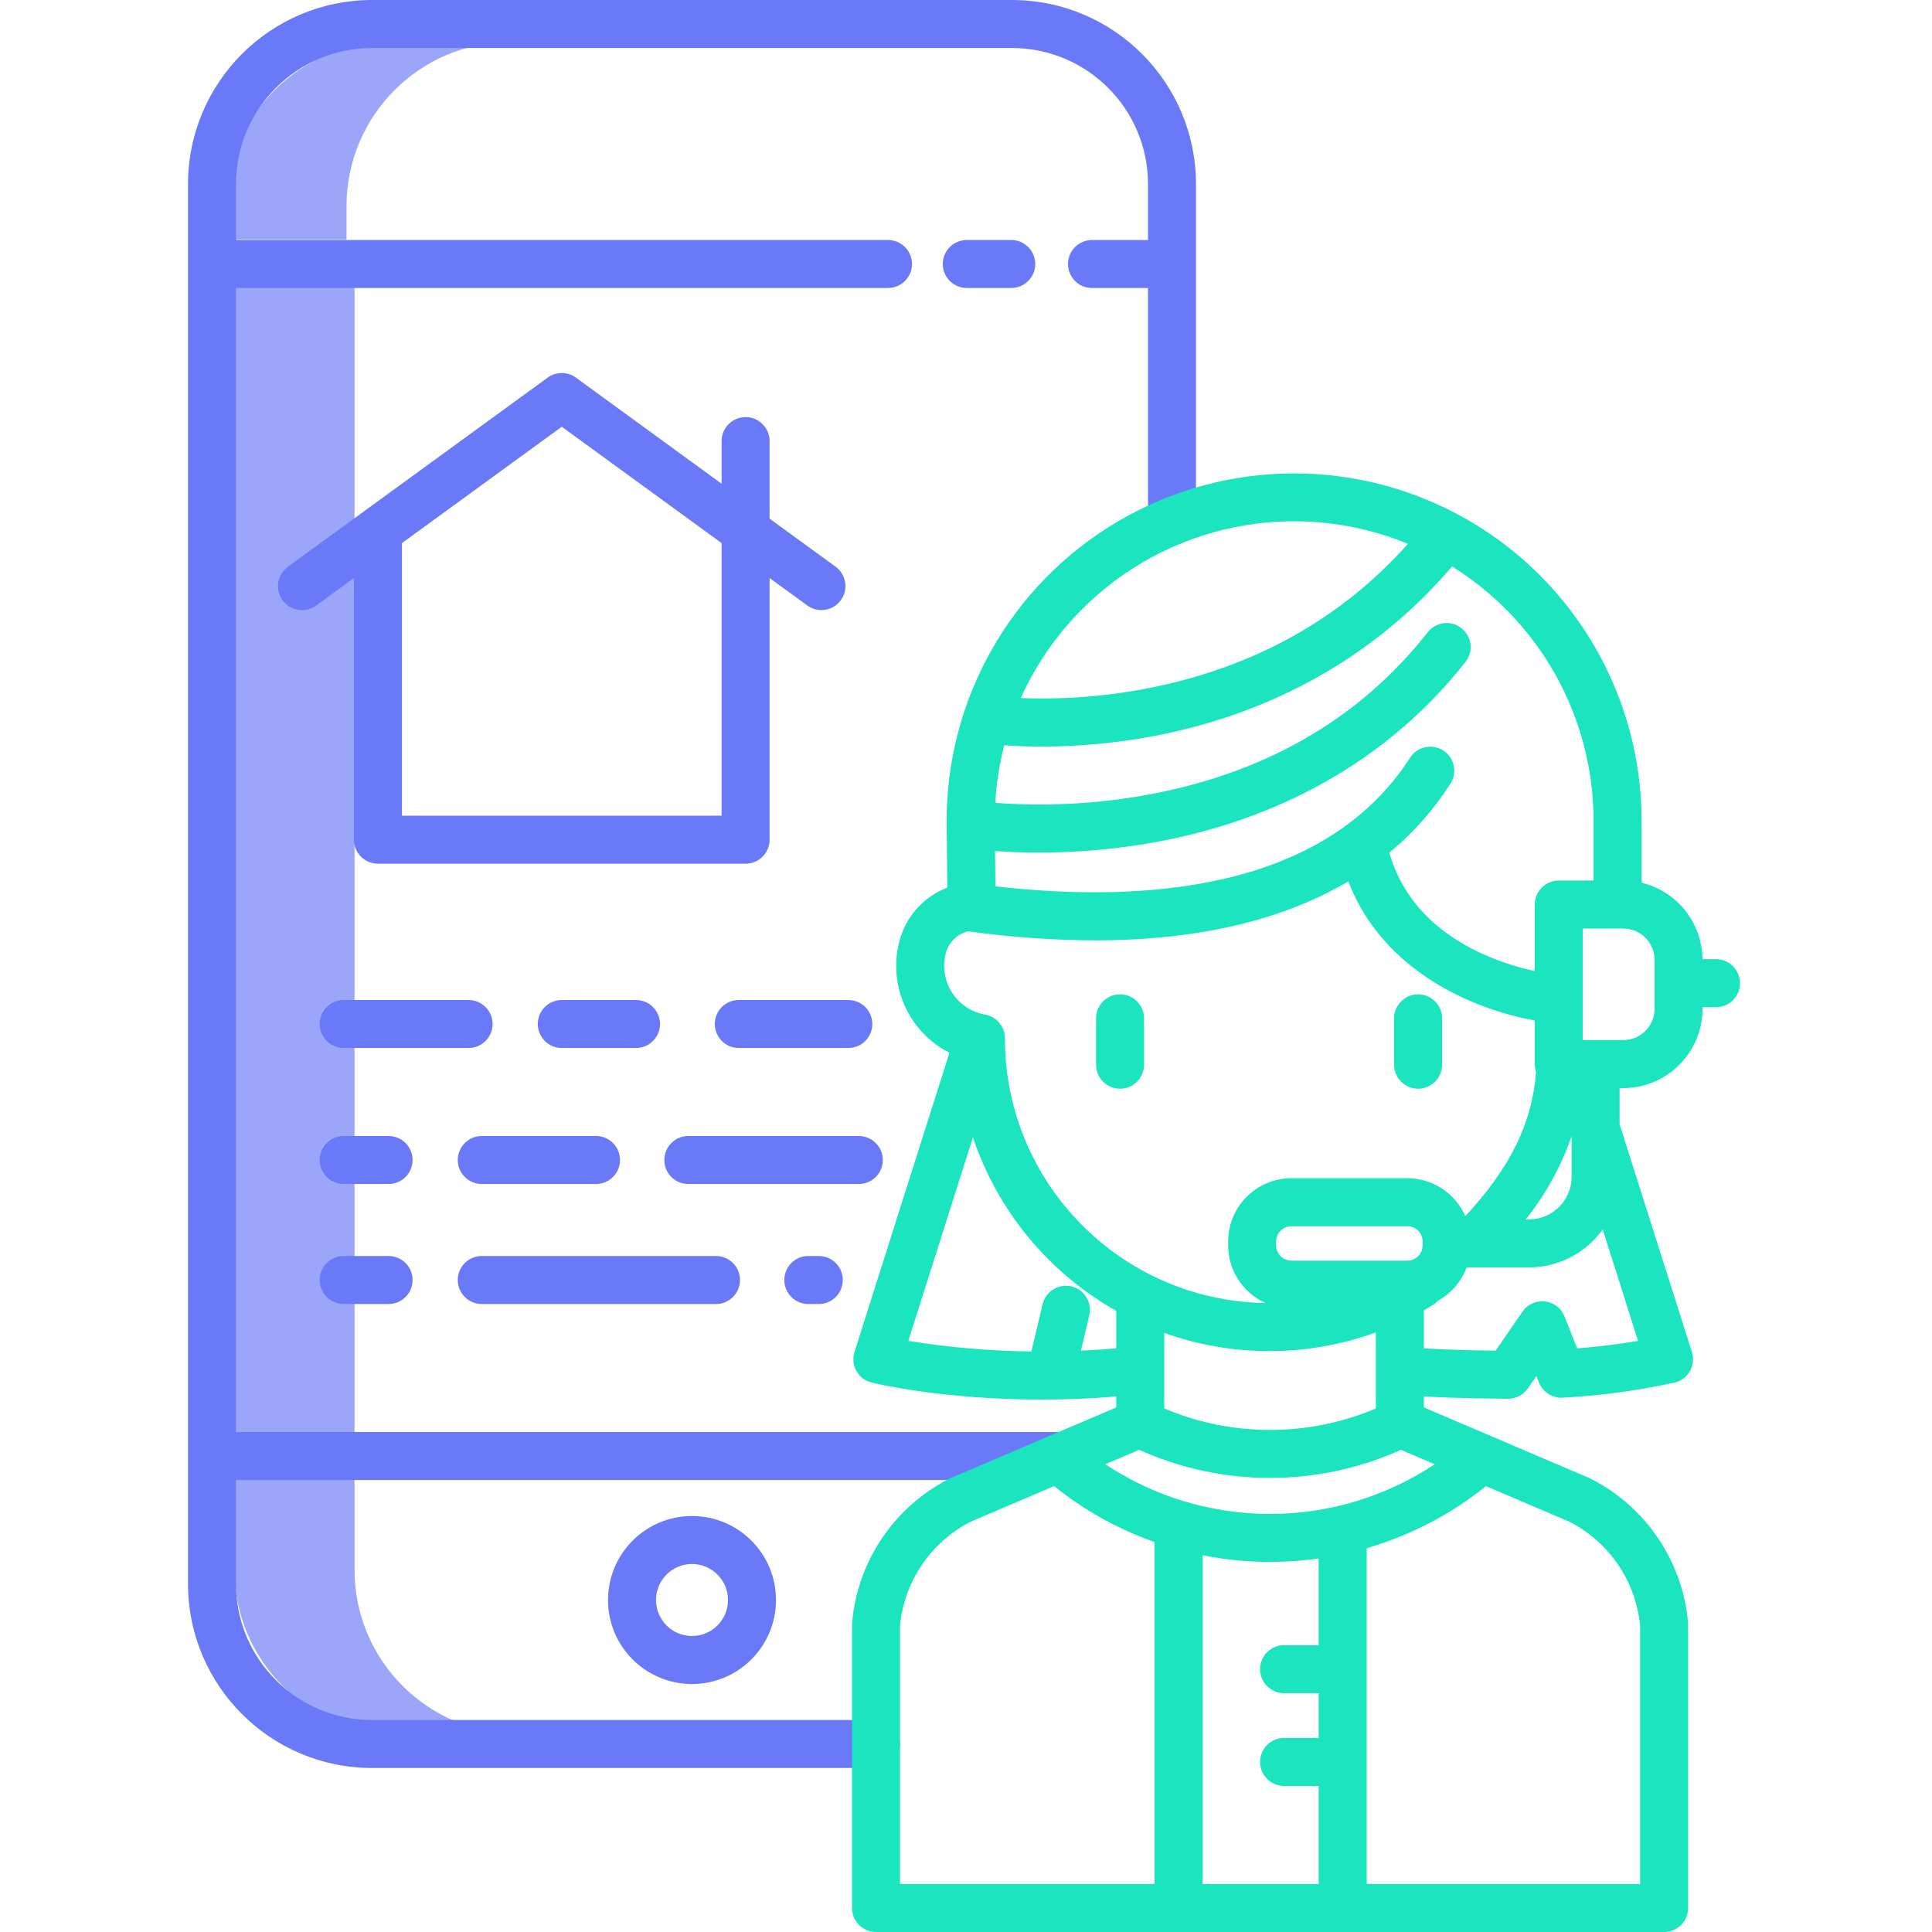 <svg width="48" height="48" viewBox="0 0 48 48" fill="none" xmlns="http://www.w3.org/2000/svg">
<g clip-path="url(#clip0)">
<path d="M12.684 1.043H9.702C7.453 1.046 5.63 2.869 5.628 5.118V5.953H8.609V5.118C8.612 2.869 10.434 1.046 12.684 1.043Z" fill="#9BA6FA"/>
<path d="M5.826 7.145H8.808V35.627H5.826V7.145Z" fill="#9BA6FA"/>
<path d="M8.808 39.006V36.721H5.826V39.006C5.829 41.255 7.652 43.078 9.901 43.081H12.882C10.633 43.078 8.811 41.255 8.808 39.006Z" fill="#9BA6FA"/>
<path d="M25.143 0H9.242C6.719 0.003 4.674 2.048 4.671 4.571V39.354C4.674 41.878 6.719 43.923 9.242 43.925H21.764C22.093 43.925 22.36 43.658 22.36 43.329C22.36 43 22.093 42.733 21.764 42.733H9.242C7.377 42.731 5.865 41.219 5.863 39.354V36.77H26.292V35.578H5.863V7.155H22.062C22.391 7.155 22.658 6.888 22.658 6.559C22.658 6.23 22.391 5.963 22.062 5.963H5.863V4.571C5.865 2.706 7.377 1.194 9.242 1.193H25.143C27.008 1.194 28.52 2.706 28.522 4.571V5.963H27.13C26.801 5.963 26.534 6.23 26.534 6.559C26.534 6.888 26.801 7.155 27.13 7.155H28.522V12.947C28.522 13.276 28.789 13.543 29.118 13.543C29.447 13.543 29.714 13.276 29.714 12.947V4.571C29.712 2.048 27.666 0.003 25.143 0Z" fill="#6979F8"/>
<path d="M24.019 5.963C23.69 5.963 23.423 6.23 23.423 6.559C23.423 6.888 23.69 7.155 24.019 7.155H25.124C25.453 7.155 25.72 6.888 25.72 6.559C25.72 6.23 25.453 5.963 25.124 5.963H24.019Z" fill="#6979F8"/>
<path d="M15.106 39.752C15.106 40.904 16.04 41.839 17.192 41.839C18.345 41.839 19.279 40.904 19.279 39.752C19.279 38.599 18.345 37.665 17.192 37.665C16.04 37.666 15.107 38.599 15.106 39.752ZM18.087 39.752C18.087 40.245 17.686 40.646 17.192 40.646C16.699 40.646 16.298 40.245 16.298 39.752C16.298 39.258 16.699 38.857 17.192 38.857C17.686 38.858 18.087 39.258 18.087 39.752Z" fill="#6979F8"/>
<path d="M12.238 25.441C12.238 25.112 11.971 24.845 11.642 24.845H8.539C8.21 24.845 7.943 25.112 7.943 25.441C7.943 25.77 8.21 26.037 8.539 26.037H11.642C11.971 26.037 12.238 25.77 12.238 25.441Z" fill="#6979F8"/>
<path d="M16.398 25.441C16.398 25.112 16.13 24.845 15.801 24.845H13.957C13.628 24.845 13.361 25.112 13.361 25.441C13.361 25.77 13.628 26.037 13.957 26.037H15.801C16.13 26.037 16.398 25.77 16.398 25.441Z" fill="#6979F8"/>
<path d="M17.759 25.441C17.759 25.77 18.026 26.037 18.355 26.037H21.076C21.405 26.037 21.672 25.77 21.672 25.441C21.672 25.112 21.405 24.845 21.076 24.845H18.355C18.026 24.845 17.759 25.112 17.759 25.441Z" fill="#6979F8"/>
<path d="M9.654 28.224H8.539C8.21 28.224 7.943 28.491 7.943 28.82C7.943 29.149 8.21 29.416 8.539 29.416H9.654C9.984 29.416 10.25 29.149 10.25 28.82C10.25 28.491 9.984 28.224 9.654 28.224Z" fill="#6979F8"/>
<path d="M11.969 28.224C11.64 28.224 11.373 28.491 11.373 28.82C11.373 29.149 11.64 29.416 11.969 29.416H14.807C15.137 29.416 15.404 29.149 15.404 28.82C15.404 28.491 15.137 28.224 14.807 28.224H11.969Z" fill="#6979F8"/>
<path d="M21.933 28.82C21.933 28.491 21.666 28.224 21.337 28.224H17.101C16.771 28.224 16.505 28.491 16.505 28.82C16.505 29.149 16.771 29.416 17.101 29.416H21.337C21.666 29.416 21.933 29.149 21.933 28.82Z" fill="#6979F8"/>
<path d="M9.654 31.205H8.539C8.21 31.205 7.943 31.472 7.943 31.801C7.943 32.13 8.21 32.398 8.539 32.398H9.654C9.984 32.398 10.25 32.13 10.25 31.801C10.25 31.472 9.984 31.205 9.654 31.205Z" fill="#6979F8"/>
<path d="M11.969 32.398H17.789C18.118 32.398 18.385 32.13 18.385 31.801C18.385 31.472 18.118 31.205 17.789 31.205H11.969C11.64 31.205 11.373 31.472 11.373 31.801C11.373 32.13 11.64 32.398 11.969 32.398Z" fill="#6979F8"/>
<path d="M20.082 31.205C19.753 31.205 19.486 31.472 19.486 31.801C19.486 32.13 19.753 32.398 20.082 32.398H20.343C20.672 32.398 20.939 32.13 20.939 31.801C20.939 31.472 20.672 31.205 20.343 31.205H20.082Z" fill="#6979F8"/>
<path d="M18.524 10.363C18.195 10.363 17.928 10.63 17.928 10.959V12.018L14.308 9.382C14.099 9.23 13.815 9.23 13.606 9.382L7.146 14.085C6.885 14.28 6.829 14.649 7.021 14.913C7.214 15.177 7.582 15.238 7.848 15.049L8.793 14.361V20.861C8.793 21.191 9.06 21.458 9.389 21.458H18.524C18.854 21.458 19.12 21.191 19.12 20.861V14.361L20.065 15.049C20.331 15.236 20.699 15.175 20.89 14.912C21.082 14.649 21.027 14.281 20.767 14.085L19.12 12.886V10.959C19.12 10.63 18.854 10.363 18.524 10.363ZM17.928 20.265H9.986V13.493L13.957 10.602L17.928 13.493V20.265Z" fill="#6979F8"/>
<path d="M42.633 23.83H42.298C42.289 22.925 41.665 22.142 40.785 21.932V20.392C40.783 17.297 39.126 14.439 36.439 12.902C33.754 11.364 30.45 11.383 27.781 12.95C25.112 14.517 23.486 17.392 23.519 20.487L23.536 22.052C22.934 22.282 22.485 22.794 22.335 23.422C22.068 24.513 22.587 25.645 23.588 26.156L21.229 33.59C21.179 33.747 21.196 33.918 21.277 34.062C21.358 34.206 21.495 34.31 21.655 34.349C21.745 34.371 23.41 34.772 25.877 34.772C26.455 34.772 27.077 34.75 27.733 34.696V34.967L23.629 36.718C23.618 36.723 23.608 36.728 23.597 36.733C22.221 37.427 21.303 38.783 21.17 40.318C21.169 40.334 21.168 40.351 21.168 40.368V47.404C21.168 47.733 21.435 48 21.764 48H41.344C41.673 48 41.941 47.733 41.941 47.404V40.368C41.941 40.351 41.94 40.335 41.939 40.318C41.806 38.783 40.887 37.427 39.511 36.733C39.501 36.728 39.49 36.723 39.479 36.718L35.375 34.967V34.694C36.339 34.749 37.413 34.751 37.47 34.751C37.666 34.751 37.85 34.654 37.961 34.492L38.172 34.186L38.236 34.349C38.331 34.589 38.571 34.741 38.829 34.725C39.764 34.675 40.694 34.549 41.609 34.349C41.769 34.31 41.906 34.206 41.987 34.062C42.068 33.919 42.085 33.747 42.035 33.59L40.238 27.929V27.033H40.329C41.416 27.032 42.298 26.151 42.299 25.063V25.023H42.633C42.963 25.023 43.23 24.756 43.23 24.427C43.23 24.098 42.963 23.83 42.633 23.83V23.83ZM39.592 20.391V21.877H38.727C38.398 21.877 38.131 22.144 38.131 22.473V24.127C37.663 24.025 37.206 23.872 36.771 23.67C35.592 23.116 34.835 22.28 34.516 21.186C35.109 20.696 35.621 20.117 36.036 19.47C36.215 19.193 36.134 18.824 35.857 18.646C35.58 18.468 35.211 18.548 35.033 18.825C32.891 22.159 28.346 22.434 24.732 22.021L24.721 21.143C25.01 21.165 25.378 21.182 25.812 21.182C26.706 21.182 27.599 21.108 28.482 20.962C31.781 20.41 34.523 18.848 36.41 16.444C36.614 16.185 36.568 15.81 36.309 15.606C36.05 15.403 35.675 15.448 35.472 15.707C33.755 17.894 31.35 19.264 28.323 19.779C27.135 19.979 25.927 20.036 24.726 19.946C24.754 19.463 24.829 18.984 24.95 18.515C25.188 18.533 25.505 18.549 25.889 18.549C26.835 18.548 27.779 18.457 28.709 18.279C31.679 17.707 34.215 16.257 36.075 14.074C38.26 15.431 39.59 17.819 39.592 20.391ZM39.046 28.228V29.236C39.046 29.821 38.571 30.295 37.986 30.296H37.907C38.401 29.676 38.786 28.977 39.046 28.228H39.046ZM26.861 15.159C28.983 13.013 32.19 12.362 34.981 13.511C33.315 15.378 31.148 16.585 28.524 17.099C27.483 17.302 26.421 17.384 25.361 17.342C25.726 16.531 26.235 15.791 26.861 15.159V15.159ZM23.493 23.704C23.558 23.424 23.777 23.203 24.057 23.137C24.071 23.14 24.085 23.143 24.1 23.145C25.128 23.286 26.164 23.358 27.201 23.363C29.742 23.363 31.858 22.868 33.498 21.898C34.356 24.133 36.615 25.085 38.13 25.352V26.437C38.13 26.503 38.142 26.569 38.163 26.632C38.064 27.91 37.521 29.012 36.405 30.215C36.155 29.643 35.59 29.273 34.965 29.272H32.085C31.217 29.273 30.514 29.976 30.513 30.844V30.941C30.514 31.559 30.877 32.12 31.44 32.373C27.852 32.317 24.971 29.394 24.967 25.805V25.795C24.967 25.505 24.759 25.257 24.473 25.207C24.139 25.148 23.843 24.953 23.658 24.668C23.472 24.383 23.413 24.035 23.493 23.704H23.493ZM34.182 34.993C32.502 35.704 30.605 35.704 28.925 34.993V33.116C30.626 33.723 32.484 33.719 34.182 33.104V34.993ZM35.344 30.941C35.344 31.151 35.175 31.32 34.965 31.32H32.085C31.875 31.32 31.706 31.151 31.705 30.941V30.844C31.706 30.634 31.875 30.465 32.085 30.465H34.966C35.175 30.465 35.345 30.634 35.345 30.844L35.344 30.941ZM26.855 33.557L27.063 32.679C27.14 32.359 26.942 32.038 26.622 31.961C26.301 31.885 25.979 32.083 25.903 32.403L25.624 33.576C24.6 33.565 23.578 33.477 22.567 33.314L24.172 28.257C24.785 30.085 26.054 31.621 27.733 32.569V33.499C27.433 33.525 27.14 33.544 26.855 33.557H26.855ZM28.302 36.021C30.37 36.952 32.738 36.952 34.806 36.021L35.645 36.379C33.165 38.025 29.942 38.025 27.462 36.379L28.302 36.021ZM32.762 40.874H31.903C31.573 40.874 31.306 41.141 31.306 41.47C31.306 41.799 31.573 42.066 31.903 42.066H32.762V43.178H31.903C31.573 43.178 31.306 43.445 31.306 43.775C31.306 44.104 31.573 44.371 31.903 44.371H32.762V46.807H29.878V38.639C30.828 38.83 31.803 38.856 32.762 38.719L32.762 40.874ZM22.36 40.394C22.464 39.288 23.126 38.313 24.115 37.807L26.189 36.922C26.936 37.524 27.781 37.994 28.685 38.312V46.807H22.36V40.394ZM40.748 40.394V46.807H33.955V38.463C35.035 38.151 36.043 37.627 36.919 36.923L38.993 37.808C39.982 38.313 40.644 39.288 40.748 40.394V40.394ZM39.185 33.502L38.87 32.706C38.789 32.502 38.602 32.358 38.383 32.333C38.164 32.308 37.949 32.406 37.825 32.588L37.159 33.556C36.754 33.552 36.023 33.539 35.376 33.5V32.554C35.449 32.512 35.522 32.469 35.593 32.425C35.641 32.396 35.684 32.36 35.721 32.319C36.052 32.137 36.306 31.842 36.438 31.489H37.987C38.714 31.488 39.396 31.137 39.819 30.545L40.697 33.314C40.329 33.376 39.814 33.449 39.185 33.502V33.502ZM41.107 25.063C41.107 25.492 40.759 25.84 40.33 25.84H39.323V23.07H40.329C40.758 23.07 41.106 23.417 41.107 23.846L41.107 25.063Z" fill="#1AE5BE"/>
<path d="M27.828 27.049C28.157 27.049 28.424 26.781 28.424 26.452V25.3C28.424 24.971 28.157 24.704 27.828 24.704C27.498 24.704 27.231 24.971 27.231 25.3V26.452C27.231 26.781 27.498 27.049 27.828 27.049Z" fill="#1AE5BE"/>
<path d="M35.232 27.049C35.561 27.049 35.828 26.781 35.828 26.452V25.3C35.828 24.971 35.561 24.704 35.232 24.704C34.903 24.704 34.636 24.971 34.636 25.3V26.452C34.636 26.781 34.903 27.049 35.232 27.049Z" fill="#1AE5BE"/>
</g>
<defs>
<clipPath id="clip0">
<rect width="48" height="48" fill="white"/>
</clipPath>
</defs>
</svg>
